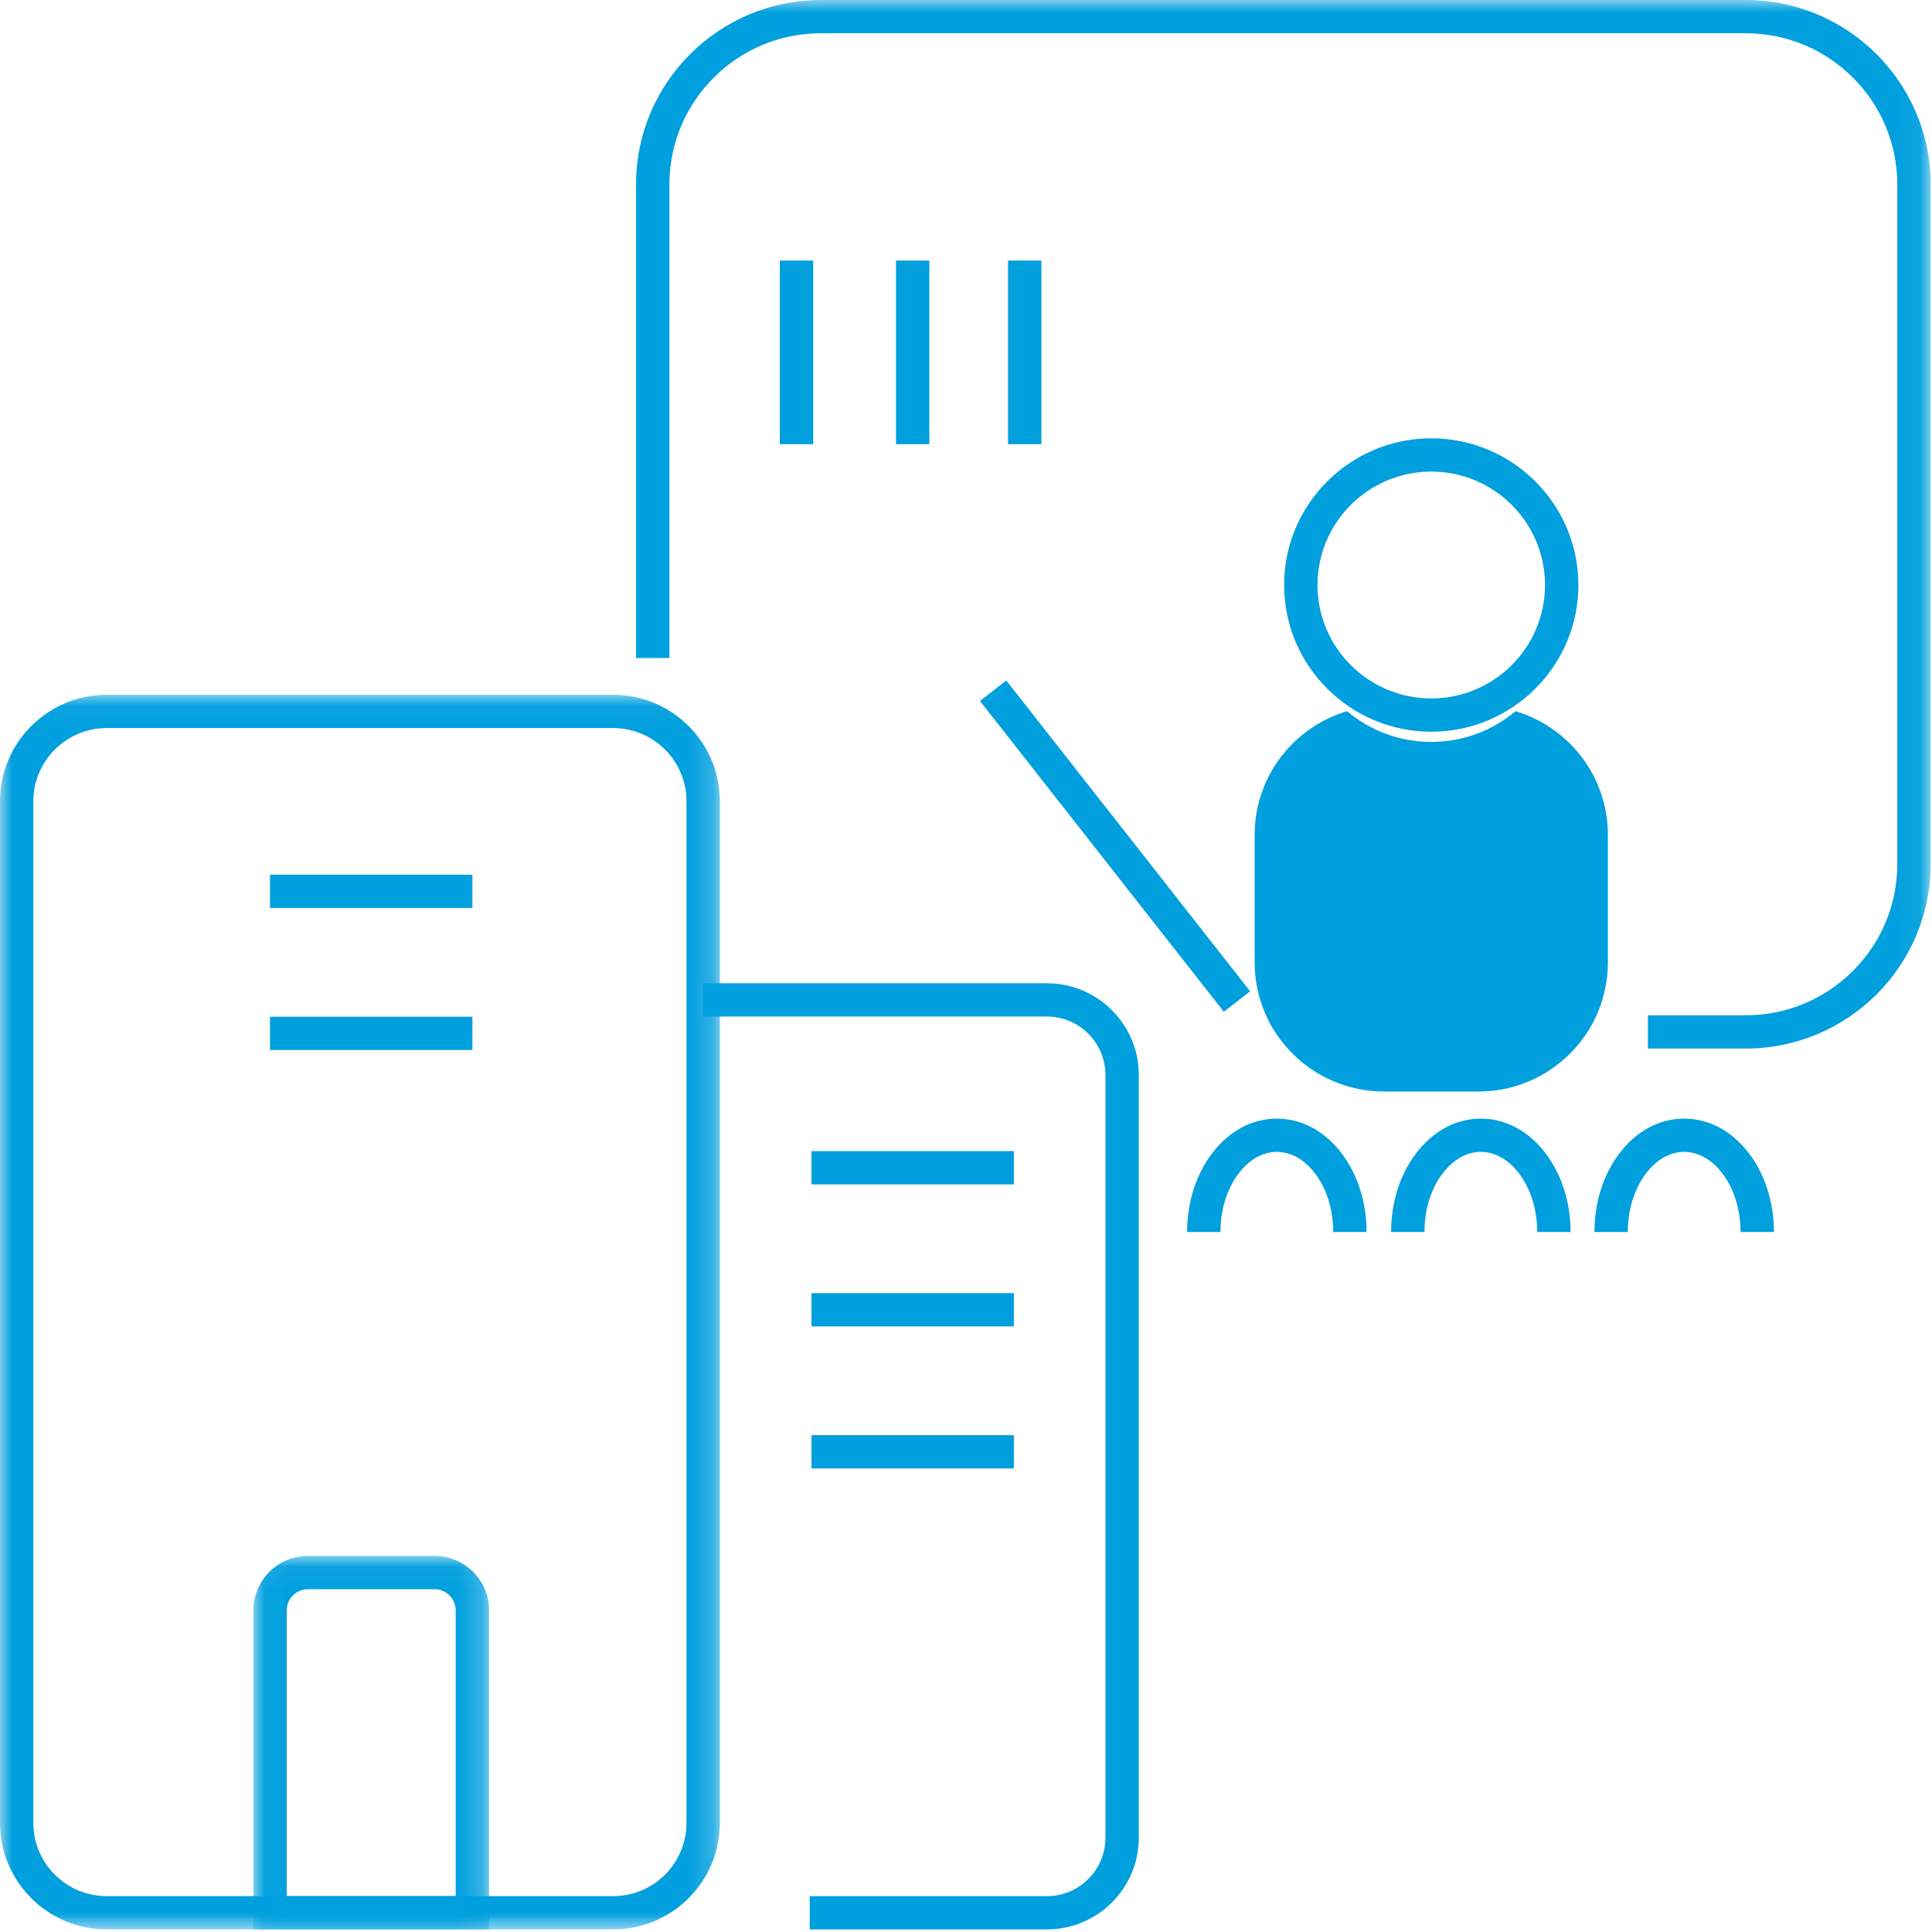 <?xml version="1.0" encoding="UTF-8"?>
<svg width="80px" height="80px" viewBox="0 0 80 80" version="1.1" xmlns="http://www.w3.org/2000/svg" xmlns:xlink="http://www.w3.org/1999/xlink">
    <!-- Generator: Sketch 52.2 (67145) - http://www.bohemiancoding.com/sketch -->
    <title>研究院培训icon按下_slice</title>
    <desc>Created with Sketch.</desc>
    <defs>
        <polygon id="path-1" points="0 0.048 29.808 0.048 29.808 51.172 0 51.172"></polygon>
        <polygon id="path-3" points="0.041 0.049 9.802 0.049 9.802 15.514 0.041 15.514"></polygon>
        <polygon id="path-5" points="0 79.893 79.943 79.893 79.943 0 0 0"></polygon>
    </defs>
    <g id="Page-1" stroke="none" stroke-width="1" fill="none" fill-rule="evenodd">
        <g id="画板" transform="translate(-140, -35)">
            <g id="研究院培训icon按下" transform="translate(140, 35)">
                <g id="Group-3" transform="translate(0, 28.721)">
                    <mask id="mask-2" fill="white">
                        <use xlink:href="#path-1"></use>
                    </mask>
                    <g id="Clip-2"></g>
                    <path d="M4.421,1.426 C2.745,1.426 1.381,2.785 1.381,4.456 L1.381,46.764 C1.381,48.435 2.745,49.795 4.421,49.795 L25.387,49.795 C27.063,49.795 28.426,48.435 28.426,46.764 L28.426,4.456 C28.426,2.785 27.063,1.426 25.387,1.426 L4.421,1.426 Z M25.387,51.172 L4.421,51.172 C1.983,51.172 -2.3222061e-05,49.195 -2.3222061e-05,46.764 L-2.3222061e-05,4.456 C-2.3222061e-05,2.026 1.983,0.048 4.421,0.048 L25.387,0.048 C27.825,0.048 29.808,2.026 29.808,4.456 L29.808,46.764 C29.808,49.195 27.825,51.172 25.387,51.172 Z" id="Fill-1" fill="#009FDE" mask="url(#mask-2)"></path>
                </g>
                <g id="Group-6" transform="translate(10.45, 64.38)">
                    <mask id="mask-4" fill="white">
                        <use xlink:href="#path-3"></use>
                    </mask>
                    <g id="Clip-5"></g>
                    <path d="M1.422,14.136 L8.42,14.136 L8.42,2.299 C8.42,1.818 8.028,1.426 7.545,1.426 L2.298,1.426 C1.815,1.426 1.422,1.818 1.422,2.299 L1.422,14.136 Z M9.802,15.514 L0.041,15.514 L0.041,2.299 C0.041,1.058 1.053,0.049 2.298,0.049 L7.545,0.049 C8.789,0.049 9.802,1.058 9.802,2.299 L9.802,15.514 Z" id="Fill-4" fill="#009FDE" mask="url(#mask-4)"></path>
                </g>
                <path d="M43.349,79.893 L33.528,79.893 L33.528,78.516 L43.349,78.516 C44.686,78.516 45.774,77.431 45.774,76.098 L45.774,44.511 C45.774,43.177 44.686,42.093 43.349,42.093 L29.117,42.093 L29.117,40.715 L43.349,40.715 C45.448,40.715 47.156,42.418 47.156,44.511 L47.156,76.098 C47.156,78.191 45.448,79.893 43.349,79.893" id="Fill-7" fill="#009FDE"></path>
                <mask id="mask-6" fill="white">
                    <use xlink:href="#path-5"></use>
                </mask>
                <g id="Clip-10"></g>
                <polygon id="Fill-9" fill="#009FDE" mask="url(#mask-6)" points="11.181 37.597 19.561 37.597 19.561 36.22 11.181 36.22"></polygon>
                <polygon id="Fill-11" fill="#009FDE" mask="url(#mask-6)" points="11.181 43.478 19.561 43.478 19.561 42.101 11.181 42.101"></polygon>
                <polygon id="Fill-12" fill="#009FDE" mask="url(#mask-6)" points="33.601 49.043 41.981 49.043 41.981 47.665 33.601 47.665"></polygon>
                <polygon id="Fill-13" fill="#009FDE" mask="url(#mask-6)" points="33.601 54.924 41.981 54.924 41.981 53.547 33.601 53.547"></polygon>
                <polygon id="Fill-14" fill="#009FDE" mask="url(#mask-6)" points="33.601 60.805 41.981 60.805 41.981 59.428 33.601 59.428"></polygon>
                <path d="M59.266,19.527 C56.668,19.527 54.555,21.634 54.555,24.224 C54.555,26.814 56.668,28.921 59.266,28.921 C61.863,28.921 63.976,26.814 63.976,24.224 C63.976,21.634 61.863,19.527 59.266,19.527 M59.266,30.299 C55.906,30.299 53.173,27.574 53.173,24.224 C53.173,20.875 55.906,18.15 59.266,18.15 C62.625,18.15 65.358,20.875 65.358,24.224 C65.358,27.574 62.625,30.299 59.266,30.299" id="Fill-15" fill="#009FDE" mask="url(#mask-6)"></path>
                <path d="M62.753,29.448 C61.812,30.242 60.595,30.721 59.266,30.721 C57.936,30.721 56.719,30.242 55.778,29.448 C53.565,30.108 51.952,32.153 51.952,34.575 L51.952,39.848 C51.952,42.803 54.354,45.198 57.318,45.198 L61.213,45.198 C64.177,45.198 66.579,42.803 66.579,39.848 L66.579,34.575 C66.579,32.153 64.966,30.108 62.753,29.448" id="Fill-16" fill="#009FDE" mask="url(#mask-6)"></path>
                <polygon id="Fill-17" fill="#009FDE" mask="url(#mask-6)" points="50.676 41.896 40.579 29.026 41.667 28.177 51.765 41.047"></polygon>
                <path d="M72.289,43.418 L68.237,43.418 L68.237,42.041 L72.289,42.041 C75.748,42.041 78.562,39.235 78.562,35.787 L78.562,7.632 C78.562,4.183 75.748,1.377 72.289,1.377 L33.991,1.377 C30.533,1.377 27.719,4.183 27.719,7.632 L27.719,27.246 L26.337,27.246 L26.337,7.632 C26.337,3.424 29.771,-1.1577424e-05 33.991,-1.1577424e-05 L72.289,-1.1577424e-05 C76.51,-1.1577424e-05 79.943,3.424 79.943,7.632 L79.943,35.787 C79.943,39.995 76.51,43.418 72.289,43.418" id="Fill-18" fill="#009FDE" mask="url(#mask-6)"></path>
                <polygon id="Fill-19" fill="#009FDE" mask="url(#mask-6)" points="32.291 18.393 33.673 18.393 33.673 10.79 32.291 10.79"></polygon>
                <polygon id="Fill-20" fill="#009FDE" mask="url(#mask-6)" points="37.1 18.393 38.482 18.393 38.482 10.79 37.1 10.79"></polygon>
                <polygon id="Fill-21" fill="#009FDE" mask="url(#mask-6)" points="41.74 18.393 43.122 18.393 43.122 10.79 41.74 10.79"></polygon>
                <path d="M56.586,51.015 L55.205,51.015 C55.205,50.093 54.94,49.234 54.458,48.596 C54.02,48.016 53.457,47.697 52.871,47.697 C52.285,47.697 51.722,48.016 51.284,48.596 C50.803,49.234 50.537,50.093 50.537,51.015 L49.156,51.015 C49.156,49.796 49.52,48.643 50.181,47.768 C50.885,46.834 51.841,46.32 52.871,46.32 C53.901,46.32 54.857,46.834 55.562,47.768 C56.223,48.643 56.586,49.796 56.586,51.015" id="Fill-22" fill="#009FDE" mask="url(#mask-6)"></path>
                <path d="M65.034,51.015 L63.652,51.015 C63.652,50.093 63.387,49.234 62.905,48.596 C62.467,48.016 61.904,47.697 61.318,47.697 C60.732,47.697 60.169,48.016 59.731,48.596 C59.25,49.234 58.984,50.093 58.984,51.015 L57.603,51.015 C57.603,49.796 57.967,48.643 58.628,47.768 C59.333,46.834 60.288,46.32 61.318,46.32 C62.348,46.32 63.304,46.834 64.009,47.768 C64.67,48.643 65.034,49.796 65.034,51.015" id="Fill-23" fill="#009FDE" mask="url(#mask-6)"></path>
                <path d="M73.454,51.015 L72.073,51.015 C72.073,50.093 71.807,49.234 71.326,48.596 C70.888,48.016 70.324,47.697 69.739,47.697 C69.153,47.697 68.59,48.016 68.152,48.596 C67.67,49.234 67.405,50.093 67.405,51.015 L66.023,51.015 C66.023,49.796 66.387,48.643 67.048,47.768 C67.753,46.834 68.709,46.32 69.739,46.32 C70.769,46.32 71.724,46.834 72.429,47.768 C73.09,48.643 73.454,49.796 73.454,51.015" id="Fill-24" fill="#009FDE" mask="url(#mask-6)"></path>
            </g>
        </g>
    </g>
</svg>